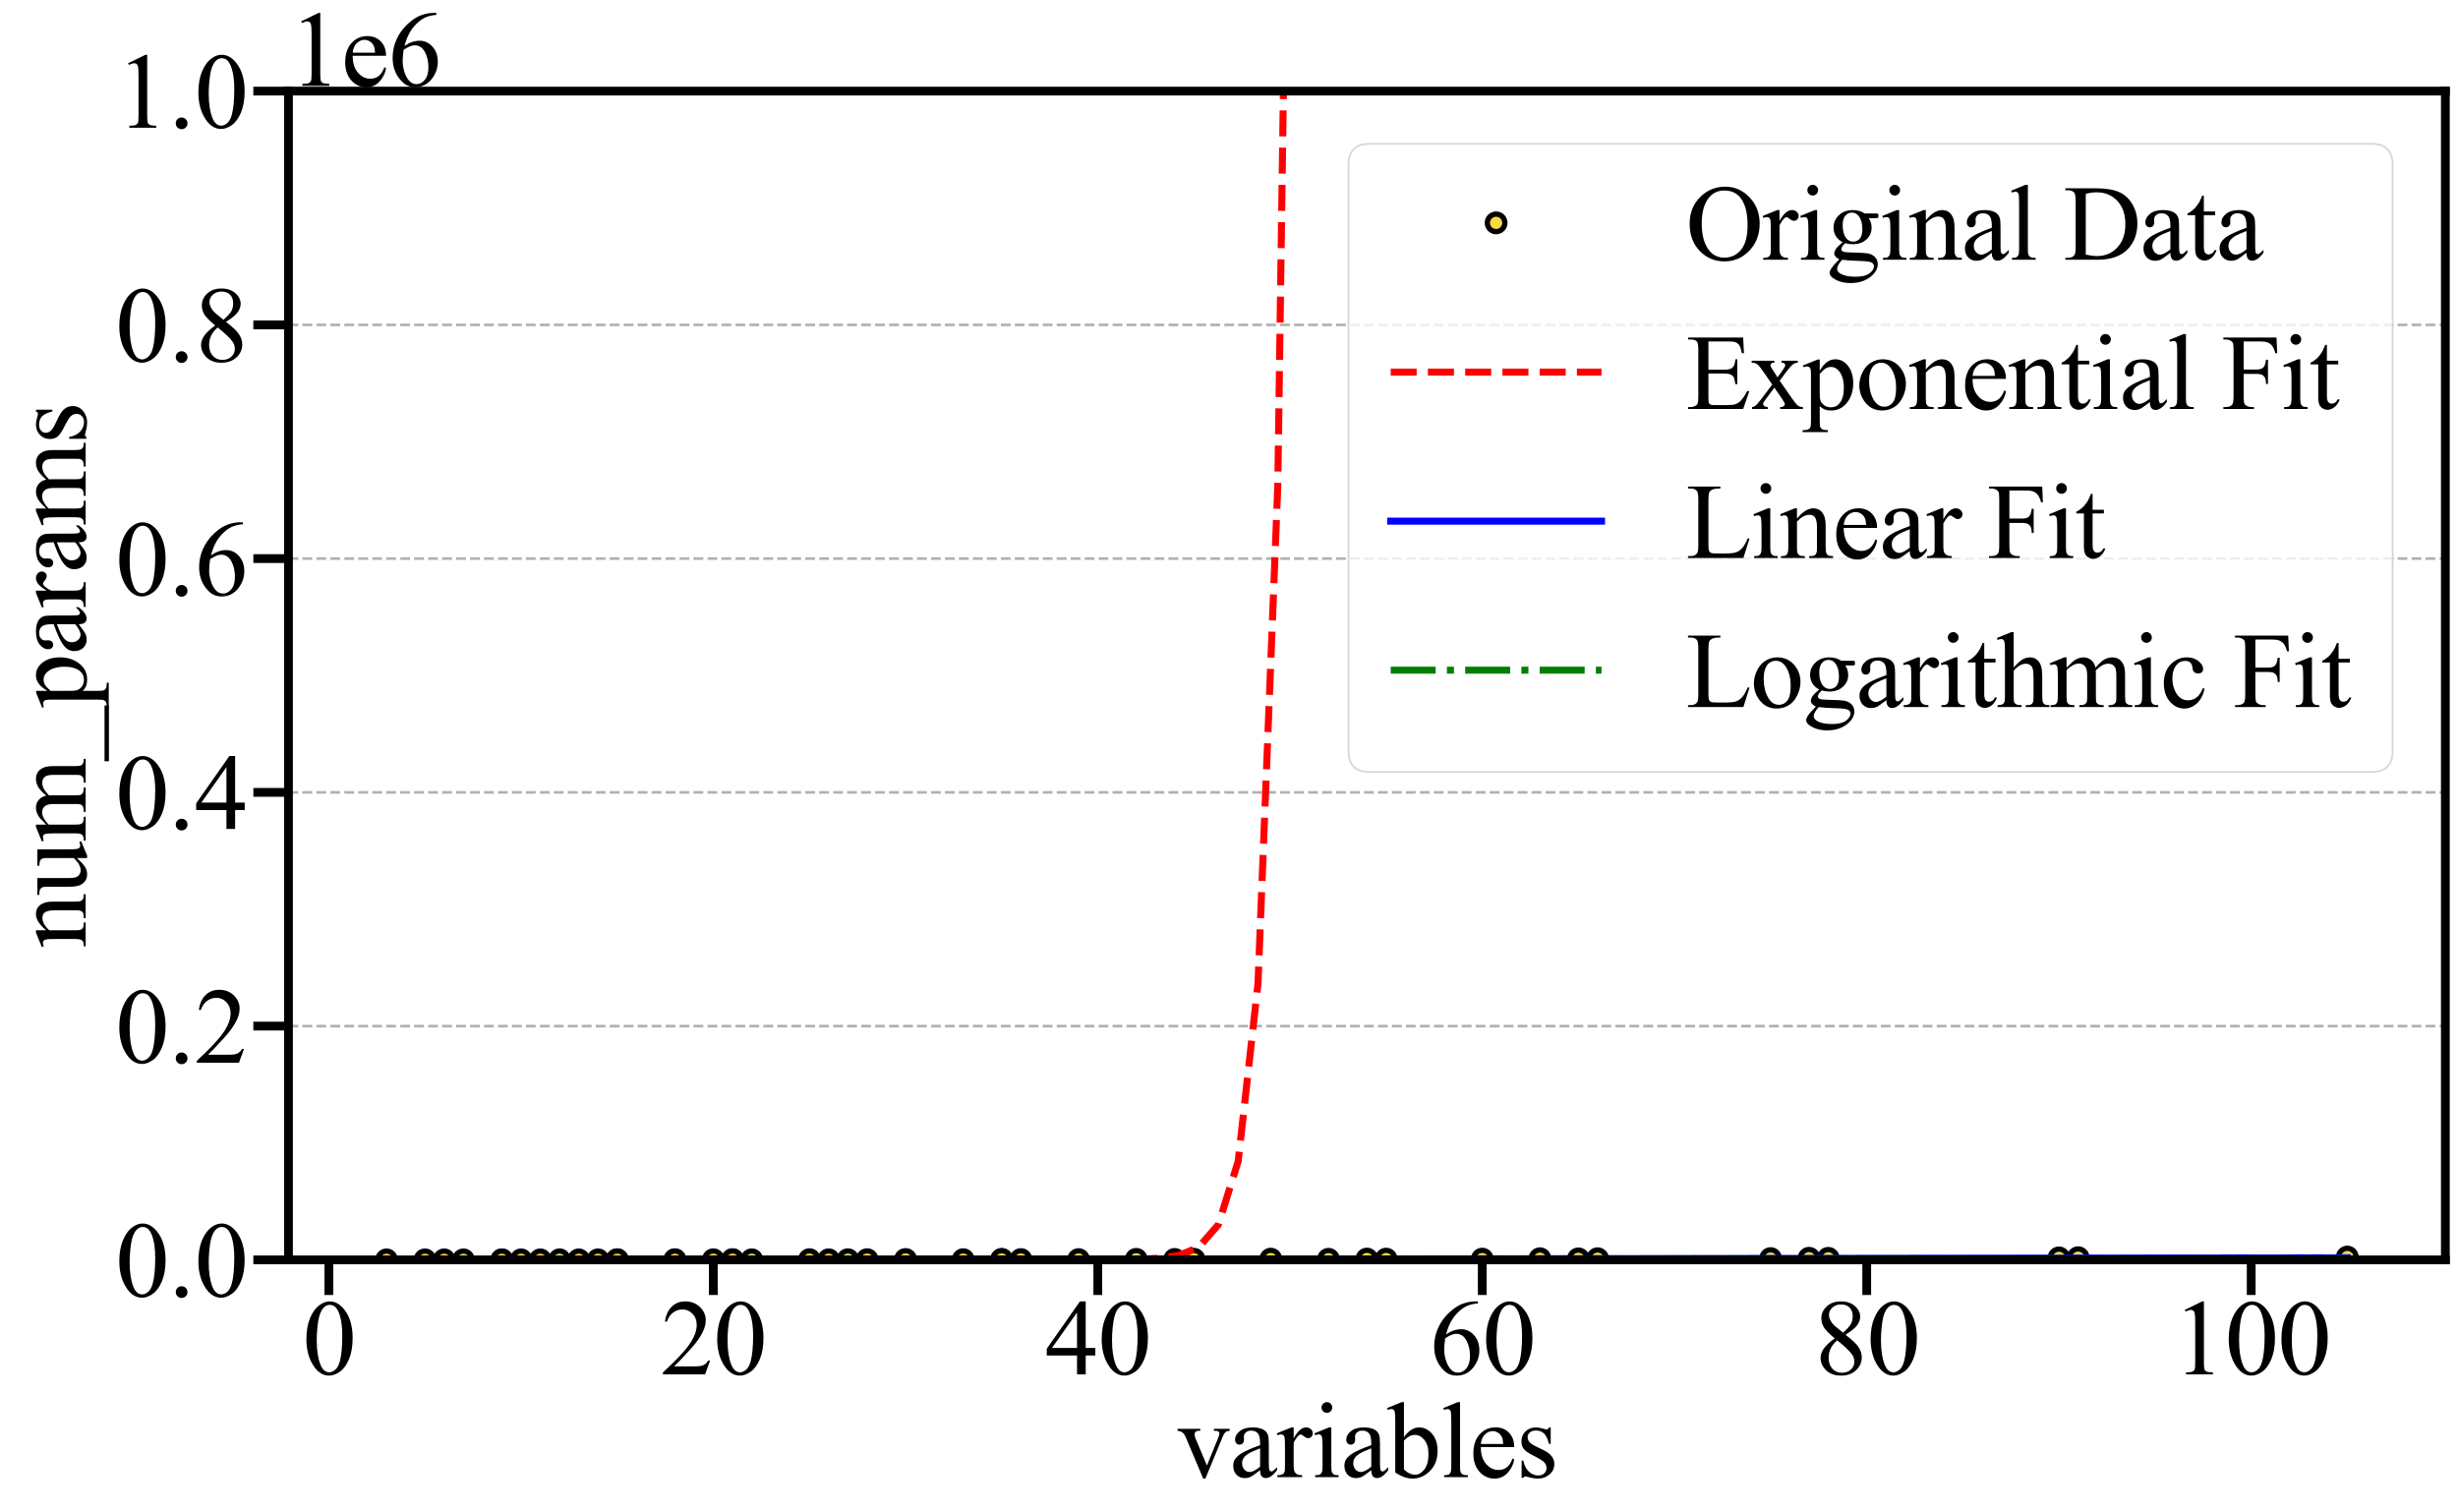<?xml version="1.0" encoding="utf-8" standalone="no"?>
<!DOCTYPE svg PUBLIC "-//W3C//DTD SVG 1.1//EN"
  "http://www.w3.org/Graphics/SVG/1.1/DTD/svg11.dtd">
<svg xmlns:xlink="http://www.w3.org/1999/xlink" width="1398.997pt" height="860.836pt" viewBox="0 0 1398.997 860.836" xmlns="http://www.w3.org/2000/svg" version="1.1">
 <defs>
  <style type="text/css">*{stroke-linejoin: round; stroke-linecap: butt}</style>
 </defs>
 <g id="figure_1">
  <g id="patch_1">
   <path d="M 0 860.836 
L 1398.997 860.836 
L 1398.997 0 
L 0 0 
z
" style="fill: #ffffff"/>
  </g>
  <g id="axes_1">
   <g id="patch_2">
    <path d="M 164.197 717.143 
L 1391.797 717.143 
L 1391.797 51.862 
L 164.197 51.862 
z
" style="fill: #ffffff"/>
   </g>
   <g id="matplotlib.axis_1">
    <g id="xtick_1">
     <g id="line2d_1">
      <defs>
       <path id="m3b86c2d404" d="M 0 0 
L 0 20 
" style="stroke: #000000; stroke-width: 5"/>
      </defs>
      <g>
       <use xlink:href="#m3b86c2d404" x="187.173" y="717.143" style="fill: #f8d941; stroke: #000000; stroke-width: 5"/>
      </g>
     </g>
     <g id="text_1">
      <!-- 0 -->
      <g transform="translate(172.173 782.305) scale(0.6 -0.6)">
       <defs>
        <path id="TimesNewRomanPSMT-30" d="M 231 2094 
Q 231 2819 450 3342 
Q 669 3866 1031 4122 
Q 1313 4325 1613 4325 
Q 2100 4325 2488 3828 
Q 2972 3213 2972 2159 
Q 2972 1422 2759 906 
Q 2547 391 2217 158 
Q 1888 -75 1581 -75 
Q 975 -75 572 641 
Q 231 1244 231 2094 
z
M 844 2016 
Q 844 1141 1059 588 
Q 1238 122 1591 122 
Q 1759 122 1940 273 
Q 2122 425 2216 781 
Q 2359 1319 2359 2297 
Q 2359 3022 2209 3506 
Q 2097 3866 1919 4016 
Q 1791 4119 1609 4119 
Q 1397 4119 1231 3928 
Q 1006 3669 925 3112 
Q 844 2556 844 2016 
z
" transform="scale(0.016)"/>
       </defs>
       <use xlink:href="#TimesNewRomanPSMT-30"/>
      </g>
     </g>
    </g>
    <g id="xtick_2">
     <g id="line2d_2">
      <g>
       <use xlink:href="#m3b86c2d404" x="405.997" y="717.143" style="fill: #f8d941; stroke: #000000; stroke-width: 5"/>
      </g>
     </g>
     <g id="text_2">
      <!-- 20 -->
      <g transform="translate(375.997 782.305) scale(0.6 -0.6)">
       <defs>
        <path id="TimesNewRomanPSMT-32" d="M 2934 816 
L 2638 0 
L 138 0 
L 138 116 
Q 1241 1122 1691 1759 
Q 2141 2397 2141 2925 
Q 2141 3328 1894 3587 
Q 1647 3847 1303 3847 
Q 991 3847 742 3664 
Q 494 3481 375 3128 
L 259 3128 
Q 338 3706 661 4015 
Q 984 4325 1469 4325 
Q 1984 4325 2329 3994 
Q 2675 3663 2675 3213 
Q 2675 2891 2525 2569 
Q 2294 2063 1775 1497 
Q 997 647 803 472 
L 1909 472 
Q 2247 472 2383 497 
Q 2519 522 2628 598 
Q 2738 675 2819 816 
L 2934 816 
z
" transform="scale(0.016)"/>
       </defs>
       <use xlink:href="#TimesNewRomanPSMT-32"/>
       <use xlink:href="#TimesNewRomanPSMT-30" x="50"/>
      </g>
     </g>
    </g>
    <g id="xtick_3">
     <g id="line2d_3">
      <g>
       <use xlink:href="#m3b86c2d404" x="624.82" y="717.143" style="fill: #f8d941; stroke: #000000; stroke-width: 5"/>
      </g>
     </g>
     <g id="text_3">
      <!-- 40 -->
      <g transform="translate(594.82 782.305) scale(0.6 -0.6)">
       <defs>
        <path id="TimesNewRomanPSMT-34" d="M 2978 1563 
L 2978 1119 
L 2409 1119 
L 2409 0 
L 1894 0 
L 1894 1119 
L 100 1119 
L 100 1519 
L 2066 4325 
L 2409 4325 
L 2409 1563 
L 2978 1563 
z
M 1894 1563 
L 1894 3666 
L 406 1563 
L 1894 1563 
z
" transform="scale(0.016)"/>
       </defs>
       <use xlink:href="#TimesNewRomanPSMT-34"/>
       <use xlink:href="#TimesNewRomanPSMT-30" x="50"/>
      </g>
     </g>
    </g>
    <g id="xtick_4">
     <g id="line2d_4">
      <g>
       <use xlink:href="#m3b86c2d404" x="843.644" y="717.143" style="fill: #f8d941; stroke: #000000; stroke-width: 5"/>
      </g>
     </g>
     <g id="text_4">
      <!-- 60 -->
      <g transform="translate(813.644 782.305) scale(0.6 -0.6)">
       <defs>
        <path id="TimesNewRomanPSMT-36" d="M 2869 4325 
L 2869 4209 
Q 2456 4169 2195 4045 
Q 1934 3922 1679 3669 
Q 1425 3416 1258 3105 
Q 1091 2794 978 2366 
Q 1428 2675 1881 2675 
Q 2316 2675 2634 2325 
Q 2953 1975 2953 1425 
Q 2953 894 2631 456 
Q 2244 -75 1606 -75 
Q 1172 -75 869 213 
Q 275 772 275 1663 
Q 275 2231 503 2743 
Q 731 3256 1154 3653 
Q 1578 4050 1965 4187 
Q 2353 4325 2688 4325 
L 2869 4325 
z
M 925 2138 
Q 869 1716 869 1456 
Q 869 1156 980 804 
Q 1091 453 1309 247 
Q 1469 100 1697 100 
Q 1969 100 2183 356 
Q 2397 613 2397 1088 
Q 2397 1622 2184 2012 
Q 1972 2403 1581 2403 
Q 1463 2403 1327 2353 
Q 1191 2303 925 2138 
z
" transform="scale(0.016)"/>
       </defs>
       <use xlink:href="#TimesNewRomanPSMT-36"/>
       <use xlink:href="#TimesNewRomanPSMT-30" x="50"/>
      </g>
     </g>
    </g>
    <g id="xtick_5">
     <g id="line2d_5">
      <g>
       <use xlink:href="#m3b86c2d404" x="1062.467" y="717.143" style="fill: #f8d941; stroke: #000000; stroke-width: 5"/>
      </g>
     </g>
     <g id="text_5">
      <!-- 80 -->
      <g transform="translate(1032.467 782.305) scale(0.6 -0.6)">
       <defs>
        <path id="TimesNewRomanPSMT-38" d="M 1228 2134 
Q 725 2547 579 2797 
Q 434 3047 434 3316 
Q 434 3728 753 4026 
Q 1072 4325 1600 4325 
Q 2113 4325 2425 4047 
Q 2738 3769 2738 3413 
Q 2738 3175 2569 2928 
Q 2400 2681 1866 2347 
Q 2416 1922 2594 1678 
Q 2831 1359 2831 1006 
Q 2831 559 2490 242 
Q 2150 -75 1597 -75 
Q 994 -75 656 303 
Q 388 606 388 966 
Q 388 1247 577 1523 
Q 766 1800 1228 2134 
z
M 1719 2469 
Q 2094 2806 2194 3001 
Q 2294 3197 2294 3444 
Q 2294 3772 2109 3958 
Q 1925 4144 1606 4144 
Q 1288 4144 1088 3959 
Q 888 3775 888 3528 
Q 888 3366 970 3203 
Q 1053 3041 1206 2894 
L 1719 2469 
z
M 1375 2016 
Q 1116 1797 991 1539 
Q 866 1281 866 981 
Q 866 578 1086 336 
Q 1306 94 1647 94 
Q 1984 94 2187 284 
Q 2391 475 2391 747 
Q 2391 972 2272 1150 
Q 2050 1481 1375 2016 
z
" transform="scale(0.016)"/>
       </defs>
       <use xlink:href="#TimesNewRomanPSMT-38"/>
       <use xlink:href="#TimesNewRomanPSMT-30" x="50"/>
      </g>
     </g>
    </g>
    <g id="xtick_6">
     <g id="line2d_6">
      <g>
       <use xlink:href="#m3b86c2d404" x="1281.291" y="717.143" style="fill: #f8d941; stroke: #000000; stroke-width: 5"/>
      </g>
     </g>
     <g id="text_6">
      <!-- 100 -->
      <g transform="translate(1236.291 782.305) scale(0.6 -0.6)">
       <defs>
        <path id="TimesNewRomanPSMT-31" d="M 750 3822 
L 1781 4325 
L 1884 4325 
L 1884 747 
Q 1884 391 1914 303 
Q 1944 216 2037 169 
Q 2131 122 2419 116 
L 2419 0 
L 825 0 
L 825 116 
Q 1125 122 1212 167 
Q 1300 213 1334 289 
Q 1369 366 1369 747 
L 1369 3034 
Q 1369 3497 1338 3628 
Q 1316 3728 1258 3775 
Q 1200 3822 1119 3822 
Q 1003 3822 797 3725 
L 750 3822 
z
" transform="scale(0.016)"/>
       </defs>
       <use xlink:href="#TimesNewRomanPSMT-31"/>
       <use xlink:href="#TimesNewRomanPSMT-30" x="50"/>
       <use xlink:href="#TimesNewRomanPSMT-30" x="100"/>
      </g>
     </g>
    </g>
    <g id="text_7">
     <!-- variables -->
     <g transform="translate(669.711 840.802) scale(0.6 -0.6)">
      <defs>
       <path id="TimesNewRomanPSMT-76" d="M 53 2863 
L 1400 2863 
L 1400 2747 
L 1313 2747 
Q 1191 2747 1127 2687 
Q 1063 2628 1063 2528 
Q 1063 2419 1128 2269 
L 1794 688 
L 2463 2328 
Q 2534 2503 2534 2594 
Q 2534 2638 2509 2666 
Q 2475 2713 2422 2730 
Q 2369 2747 2206 2747 
L 2206 2863 
L 3141 2863 
L 3141 2747 
Q 2978 2734 2916 2681 
Q 2806 2588 2719 2369 
L 1703 -88 
L 1575 -88 
L 553 2328 
Q 484 2497 421 2570 
Q 359 2644 263 2694 
Q 209 2722 53 2747 
L 53 2863 
z
" transform="scale(0.016)"/>
       <path id="TimesNewRomanPSMT-61" d="M 1822 413 
Q 1381 72 1269 19 
Q 1100 -59 909 -59 
Q 613 -59 420 144 
Q 228 347 228 678 
Q 228 888 322 1041 
Q 450 1253 767 1440 
Q 1084 1628 1822 1897 
L 1822 2009 
Q 1822 2438 1686 2597 
Q 1550 2756 1291 2756 
Q 1094 2756 978 2650 
Q 859 2544 859 2406 
L 866 2225 
Q 866 2081 792 2003 
Q 719 1925 600 1925 
Q 484 1925 411 2006 
Q 338 2088 338 2228 
Q 338 2497 613 2722 
Q 888 2947 1384 2947 
Q 1766 2947 2009 2819 
Q 2194 2722 2281 2516 
Q 2338 2381 2338 1966 
L 2338 994 
Q 2338 584 2353 492 
Q 2369 400 2405 369 
Q 2441 338 2488 338 
Q 2538 338 2575 359 
Q 2641 400 2828 588 
L 2828 413 
Q 2478 -56 2159 -56 
Q 2006 -56 1915 50 
Q 1825 156 1822 413 
z
M 1822 616 
L 1822 1706 
Q 1350 1519 1213 1441 
Q 966 1303 859 1153 
Q 753 1003 753 825 
Q 753 600 887 451 
Q 1022 303 1197 303 
Q 1434 303 1822 616 
z
" transform="scale(0.016)"/>
       <path id="TimesNewRomanPSMT-72" d="M 1038 2947 
L 1038 2303 
Q 1397 2947 1775 2947 
Q 1947 2947 2059 2842 
Q 2172 2738 2172 2600 
Q 2172 2478 2090 2393 
Q 2009 2309 1897 2309 
Q 1788 2309 1652 2417 
Q 1516 2525 1450 2525 
Q 1394 2525 1328 2463 
Q 1188 2334 1038 2041 
L 1038 669 
Q 1038 431 1097 309 
Q 1138 225 1241 169 
Q 1344 113 1538 113 
L 1538 0 
L 72 0 
L 72 113 
Q 291 113 397 181 
Q 475 231 506 341 
Q 522 394 522 644 
L 522 1753 
Q 522 2253 501 2348 
Q 481 2444 426 2487 
Q 372 2531 291 2531 
Q 194 2531 72 2484 
L 41 2597 
L 906 2947 
L 1038 2947 
z
" transform="scale(0.016)"/>
       <path id="TimesNewRomanPSMT-69" d="M 928 4444 
Q 1059 4444 1151 4351 
Q 1244 4259 1244 4128 
Q 1244 3997 1151 3903 
Q 1059 3809 928 3809 
Q 797 3809 703 3903 
Q 609 3997 609 4128 
Q 609 4259 701 4351 
Q 794 4444 928 4444 
z
M 1188 2947 
L 1188 647 
Q 1188 378 1227 289 
Q 1266 200 1342 156 
Q 1419 113 1622 113 
L 1622 0 
L 231 0 
L 231 113 
Q 441 113 512 153 
Q 584 194 626 287 
Q 669 381 669 647 
L 669 1750 
Q 669 2216 641 2353 
Q 619 2453 572 2492 
Q 525 2531 444 2531 
Q 356 2531 231 2484 
L 188 2597 
L 1050 2947 
L 1188 2947 
z
" transform="scale(0.016)"/>
       <path id="TimesNewRomanPSMT-62" d="M 984 2369 
Q 1400 2947 1881 2947 
Q 2322 2947 2650 2570 
Q 2978 2194 2978 1541 
Q 2978 778 2472 313 
Q 2038 -88 1503 -88 
Q 1253 -88 995 3 
Q 738 94 469 275 
L 469 3241 
Q 469 3728 445 3840 
Q 422 3953 372 3993 
Q 322 4034 247 4034 
Q 159 4034 28 3984 
L -16 4094 
L 844 4444 
L 984 4444 
L 984 2369 
z
M 984 2169 
L 984 456 
Q 1144 300 1314 220 
Q 1484 141 1663 141 
Q 1947 141 2192 453 
Q 2438 766 2438 1363 
Q 2438 1913 2192 2208 
Q 1947 2503 1634 2503 
Q 1469 2503 1303 2419 
Q 1178 2356 984 2169 
z
" transform="scale(0.016)"/>
       <path id="TimesNewRomanPSMT-6c" d="M 1184 4444 
L 1184 647 
Q 1184 378 1223 290 
Q 1263 203 1344 158 
Q 1425 113 1647 113 
L 1647 0 
L 244 0 
L 244 113 
Q 441 113 512 153 
Q 584 194 625 287 
Q 666 381 666 647 
L 666 3247 
Q 666 3731 644 3842 
Q 622 3953 573 3993 
Q 525 4034 450 4034 
Q 369 4034 244 3984 
L 191 4094 
L 1044 4444 
L 1184 4444 
z
" transform="scale(0.016)"/>
       <path id="TimesNewRomanPSMT-65" d="M 681 1784 
Q 678 1147 991 784 
Q 1303 422 1725 422 
Q 2006 422 2214 576 
Q 2422 731 2563 1106 
L 2659 1044 
Q 2594 616 2278 264 
Q 1963 -88 1488 -88 
Q 972 -88 605 314 
Q 238 716 238 1394 
Q 238 2128 614 2539 
Q 991 2950 1559 2950 
Q 2041 2950 2350 2633 
Q 2659 2316 2659 1784 
L 681 1784 
z
M 681 1966 
L 2006 1966 
Q 1991 2241 1941 2353 
Q 1863 2528 1708 2628 
Q 1553 2728 1384 2728 
Q 1125 2728 920 2526 
Q 716 2325 681 1966 
z
" transform="scale(0.016)"/>
       <path id="TimesNewRomanPSMT-73" d="M 2050 2947 
L 2050 1972 
L 1947 1972 
Q 1828 2431 1642 2597 
Q 1456 2763 1169 2763 
Q 950 2763 815 2647 
Q 681 2531 681 2391 
Q 681 2216 781 2091 
Q 878 1963 1175 1819 
L 1631 1597 
Q 2266 1288 2266 781 
Q 2266 391 1970 151 
Q 1675 -88 1309 -88 
Q 1047 -88 709 6 
Q 606 38 541 38 
Q 469 38 428 -44 
L 325 -44 
L 325 978 
L 428 978 
Q 516 541 762 319 
Q 1009 97 1316 97 
Q 1531 97 1667 223 
Q 1803 350 1803 528 
Q 1803 744 1651 891 
Q 1500 1038 1047 1263 
Q 594 1488 453 1669 
Q 313 1847 313 2119 
Q 313 2472 555 2709 
Q 797 2947 1181 2947 
Q 1350 2947 1591 2875 
Q 1750 2828 1803 2828 
Q 1853 2828 1881 2850 
Q 1909 2872 1947 2947 
L 2050 2947 
z
" transform="scale(0.016)"/>
      </defs>
      <use xlink:href="#TimesNewRomanPSMT-76"/>
      <use xlink:href="#TimesNewRomanPSMT-61" x="50"/>
      <use xlink:href="#TimesNewRomanPSMT-72" x="94.385"/>
      <use xlink:href="#TimesNewRomanPSMT-69" x="127.686"/>
      <use xlink:href="#TimesNewRomanPSMT-61" x="155.469"/>
      <use xlink:href="#TimesNewRomanPSMT-62" x="199.854"/>
      <use xlink:href="#TimesNewRomanPSMT-6c" x="249.854"/>
      <use xlink:href="#TimesNewRomanPSMT-65" x="277.637"/>
      <use xlink:href="#TimesNewRomanPSMT-73" x="322.021"/>
     </g>
    </g>
   </g>
   <g id="matplotlib.axis_2">
    <g id="ytick_1">
     <g id="line2d_7">
      <path d="M 164.197 717.143 
L 1391.797 717.143 
" clip-path="url(#pf4bcf51cd1)" style="fill: none; stroke-dasharray: 5.55,2.4; stroke-dashoffset: 0; stroke: #b0b0b0; stroke-width: 1.5"/>
     </g>
     <g id="line2d_8">
      <defs>
       <path id="m440894735c" d="M 0 0 
L -20 0 
" style="stroke: #000000; stroke-width: 5"/>
      </defs>
      <g>
       <use xlink:href="#m440894735c" x="164.197" y="717.143" style="fill: #f8d941; stroke: #000000; stroke-width: 5"/>
      </g>
     </g>
     <g id="text_8">
      <!-- 0.0 -->
      <g transform="translate(65.697 737.974) scale(0.6 -0.6)">
       <defs>
        <path id="TimesNewRomanPSMT-2e" d="M 800 606 
Q 947 606 1047 504 
Q 1147 403 1147 259 
Q 1147 116 1045 14 
Q 944 -88 800 -88 
Q 656 -88 554 14 
Q 453 116 453 259 
Q 453 406 554 506 
Q 656 606 800 606 
z
" transform="scale(0.016)"/>
       </defs>
       <use xlink:href="#TimesNewRomanPSMT-30"/>
       <use xlink:href="#TimesNewRomanPSMT-2e" x="50"/>
       <use xlink:href="#TimesNewRomanPSMT-30" x="75"/>
      </g>
     </g>
    </g>
    <g id="ytick_2">
     <g id="line2d_9">
      <path d="M 164.197 584.087 
L 1391.797 584.087 
" clip-path="url(#pf4bcf51cd1)" style="fill: none; stroke-dasharray: 5.55,2.4; stroke-dashoffset: 0; stroke: #b0b0b0; stroke-width: 1.5"/>
     </g>
     <g id="line2d_10">
      <g>
       <use xlink:href="#m440894735c" x="164.197" y="584.087" style="fill: #f8d941; stroke: #000000; stroke-width: 5"/>
      </g>
     </g>
     <g id="text_9">
      <!-- 0.2 -->
      <g transform="translate(65.697 604.918) scale(0.6 -0.6)">
       <use xlink:href="#TimesNewRomanPSMT-30"/>
       <use xlink:href="#TimesNewRomanPSMT-2e" x="50"/>
       <use xlink:href="#TimesNewRomanPSMT-32" x="75"/>
      </g>
     </g>
    </g>
    <g id="ytick_3">
     <g id="line2d_11">
      <path d="M 164.197 451.031 
L 1391.797 451.031 
" clip-path="url(#pf4bcf51cd1)" style="fill: none; stroke-dasharray: 5.55,2.4; stroke-dashoffset: 0; stroke: #b0b0b0; stroke-width: 1.5"/>
     </g>
     <g id="line2d_12">
      <g>
       <use xlink:href="#m440894735c" x="164.197" y="451.031" style="fill: #f8d941; stroke: #000000; stroke-width: 5"/>
      </g>
     </g>
     <g id="text_10">
      <!-- 0.4 -->
      <g transform="translate(65.697 471.862) scale(0.6 -0.6)">
       <use xlink:href="#TimesNewRomanPSMT-30"/>
       <use xlink:href="#TimesNewRomanPSMT-2e" x="50"/>
       <use xlink:href="#TimesNewRomanPSMT-34" x="75"/>
      </g>
     </g>
    </g>
    <g id="ytick_4">
     <g id="line2d_13">
      <path d="M 164.197 317.974 
L 1391.797 317.974 
" clip-path="url(#pf4bcf51cd1)" style="fill: none; stroke-dasharray: 5.55,2.4; stroke-dashoffset: 0; stroke: #b0b0b0; stroke-width: 1.5"/>
     </g>
     <g id="line2d_14">
      <g>
       <use xlink:href="#m440894735c" x="164.197" y="317.974" style="fill: #f8d941; stroke: #000000; stroke-width: 5"/>
      </g>
     </g>
     <g id="text_11">
      <!-- 0.6 -->
      <g transform="translate(65.697 338.806) scale(0.6 -0.6)">
       <use xlink:href="#TimesNewRomanPSMT-30"/>
       <use xlink:href="#TimesNewRomanPSMT-2e" x="50"/>
       <use xlink:href="#TimesNewRomanPSMT-36" x="75"/>
      </g>
     </g>
    </g>
    <g id="ytick_5">
     <g id="line2d_15">
      <path d="M 164.197 184.918 
L 1391.797 184.918 
" clip-path="url(#pf4bcf51cd1)" style="fill: none; stroke-dasharray: 5.55,2.4; stroke-dashoffset: 0; stroke: #b0b0b0; stroke-width: 1.5"/>
     </g>
     <g id="line2d_16">
      <g>
       <use xlink:href="#m440894735c" x="164.197" y="184.918" style="fill: #f8d941; stroke: #000000; stroke-width: 5"/>
      </g>
     </g>
     <g id="text_12">
      <!-- 0.8 -->
      <g transform="translate(65.697 205.75) scale(0.6 -0.6)">
       <use xlink:href="#TimesNewRomanPSMT-30"/>
       <use xlink:href="#TimesNewRomanPSMT-2e" x="50"/>
       <use xlink:href="#TimesNewRomanPSMT-38" x="75"/>
      </g>
     </g>
    </g>
    <g id="ytick_6">
     <g id="line2d_17">
      <path d="M 164.197 51.862 
L 1391.797 51.862 
" clip-path="url(#pf4bcf51cd1)" style="fill: none; stroke-dasharray: 5.55,2.4; stroke-dashoffset: 0; stroke: #b0b0b0; stroke-width: 1.5"/>
     </g>
     <g id="line2d_18">
      <g>
       <use xlink:href="#m440894735c" x="164.197" y="51.862" style="fill: #f8d941; stroke: #000000; stroke-width: 5"/>
      </g>
     </g>
     <g id="text_13">
      <!-- 1.0 -->
      <g transform="translate(65.697 72.694) scale(0.6 -0.6)">
       <use xlink:href="#TimesNewRomanPSMT-31"/>
       <use xlink:href="#TimesNewRomanPSMT-2e" x="50"/>
       <use xlink:href="#TimesNewRomanPSMT-30" x="75"/>
      </g>
     </g>
    </g>
    <g id="text_14">
     <!-- num_params -->
     <g transform="translate(48.75 539.471) rotate(-90) scale(0.6 -0.6)">
      <defs>
       <path id="TimesNewRomanPSMT-6e" d="M 1034 2341 
Q 1538 2947 1994 2947 
Q 2228 2947 2397 2830 
Q 2566 2713 2666 2444 
Q 2734 2256 2734 1869 
L 2734 647 
Q 2734 375 2778 278 
Q 2813 200 2889 156 
Q 2966 113 3172 113 
L 3172 0 
L 1756 0 
L 1756 113 
L 1816 113 
Q 2016 113 2095 173 
Q 2175 234 2206 353 
Q 2219 400 2219 647 
L 2219 1819 
Q 2219 2209 2117 2386 
Q 2016 2563 1775 2563 
Q 1403 2563 1034 2156 
L 1034 647 
Q 1034 356 1069 288 
Q 1113 197 1189 155 
Q 1266 113 1500 113 
L 1500 0 
L 84 0 
L 84 113 
L 147 113 
Q 366 113 442 223 
Q 519 334 519 647 
L 519 1709 
Q 519 2225 495 2337 
Q 472 2450 423 2490 
Q 375 2531 294 2531 
Q 206 2531 84 2484 
L 38 2597 
L 900 2947 
L 1034 2947 
L 1034 2341 
z
" transform="scale(0.016)"/>
       <path id="TimesNewRomanPSMT-75" d="M 2709 2863 
L 2709 1128 
Q 2709 631 2732 520 
Q 2756 409 2807 365 
Q 2859 322 2928 322 
Q 3025 322 3147 375 
L 3191 266 
L 2334 -88 
L 2194 -88 
L 2194 519 
Q 1825 119 1631 15 
Q 1438 -88 1222 -88 
Q 981 -88 804 51 
Q 628 191 559 409 
Q 491 628 491 1028 
L 491 2306 
Q 491 2509 447 2587 
Q 403 2666 317 2708 
Q 231 2750 6 2747 
L 6 2863 
L 1009 2863 
L 1009 947 
Q 1009 547 1148 422 
Q 1288 297 1484 297 
Q 1619 297 1789 381 
Q 1959 466 2194 703 
L 2194 2325 
Q 2194 2569 2105 2655 
Q 2016 2741 1734 2747 
L 1734 2863 
L 2709 2863 
z
" transform="scale(0.016)"/>
       <path id="TimesNewRomanPSMT-6d" d="M 1050 2338 
Q 1363 2650 1419 2697 
Q 1559 2816 1721 2881 
Q 1884 2947 2044 2947 
Q 2313 2947 2506 2790 
Q 2700 2634 2766 2338 
Q 3088 2713 3309 2830 
Q 3531 2947 3766 2947 
Q 3994 2947 4170 2830 
Q 4347 2713 4450 2447 
Q 4519 2266 4519 1878 
L 4519 647 
Q 4519 378 4559 278 
Q 4591 209 4675 161 
Q 4759 113 4950 113 
L 4950 0 
L 3538 0 
L 3538 113 
L 3597 113 
Q 3781 113 3884 184 
Q 3956 234 3988 344 
Q 4000 397 4000 647 
L 4000 1878 
Q 4000 2228 3916 2372 
Q 3794 2572 3525 2572 
Q 3359 2572 3192 2489 
Q 3025 2406 2788 2181 
L 2781 2147 
L 2788 2013 
L 2788 647 
Q 2788 353 2820 281 
Q 2853 209 2943 161 
Q 3034 113 3253 113 
L 3253 0 
L 1806 0 
L 1806 113 
Q 2044 113 2133 169 
Q 2222 225 2256 338 
Q 2272 391 2272 647 
L 2272 1878 
Q 2272 2228 2169 2381 
Q 2031 2581 1784 2581 
Q 1616 2581 1450 2491 
Q 1191 2353 1050 2181 
L 1050 647 
Q 1050 366 1089 281 
Q 1128 197 1204 155 
Q 1281 113 1516 113 
L 1516 0 
L 100 0 
L 100 113 
Q 297 113 375 155 
Q 453 197 493 289 
Q 534 381 534 647 
L 534 1741 
Q 534 2213 506 2350 
Q 484 2453 437 2492 
Q 391 2531 309 2531 
Q 222 2531 100 2484 
L 53 2597 
L 916 2947 
L 1050 2947 
L 1050 2338 
z
" transform="scale(0.016)"/>
       <path id="TimesNewRomanPSMT-5f" d="M 3256 -1381 
L -53 -1381 
L -53 -1119 
L 3256 -1119 
L 3256 -1381 
z
" transform="scale(0.016)"/>
       <path id="TimesNewRomanPSMT-70" d="M -6 2578 
L 875 2934 
L 994 2934 
L 994 2266 
Q 1216 2644 1439 2795 
Q 1663 2947 1909 2947 
Q 2341 2947 2628 2609 
Q 2981 2197 2981 1534 
Q 2981 794 2556 309 
Q 2206 -88 1675 -88 
Q 1444 -88 1275 -22 
Q 1150 25 994 166 
L 994 -706 
Q 994 -1000 1030 -1079 
Q 1066 -1159 1155 -1206 
Q 1244 -1253 1478 -1253 
L 1478 -1369 
L -22 -1369 
L -22 -1253 
L 56 -1253 
Q 228 -1256 350 -1188 
Q 409 -1153 442 -1076 
Q 475 -1000 475 -688 
L 475 2019 
Q 475 2297 450 2372 
Q 425 2447 370 2484 
Q 316 2522 222 2522 
Q 147 2522 31 2478 
L -6 2578 
z
M 994 2081 
L 994 1013 
Q 994 666 1022 556 
Q 1066 375 1236 237 
Q 1406 100 1666 100 
Q 1978 100 2172 344 
Q 2425 663 2425 1241 
Q 2425 1897 2138 2250 
Q 1938 2494 1663 2494 
Q 1513 2494 1366 2419 
Q 1253 2363 994 2081 
z
" transform="scale(0.016)"/>
      </defs>
      <use xlink:href="#TimesNewRomanPSMT-6e"/>
      <use xlink:href="#TimesNewRomanPSMT-75" x="50"/>
      <use xlink:href="#TimesNewRomanPSMT-6d" x="100"/>
      <use xlink:href="#TimesNewRomanPSMT-5f" x="177.783"/>
      <use xlink:href="#TimesNewRomanPSMT-70" x="227.783"/>
      <use xlink:href="#TimesNewRomanPSMT-61" x="277.783"/>
      <use xlink:href="#TimesNewRomanPSMT-72" x="322.168"/>
      <use xlink:href="#TimesNewRomanPSMT-61" x="355.469"/>
      <use xlink:href="#TimesNewRomanPSMT-6d" x="399.854"/>
      <use xlink:href="#TimesNewRomanPSMT-73" x="477.637"/>
     </g>
    </g>
    <g id="text_15">
     <!-- 1e6 -->
     <g transform="translate(164.197 48.862) scale(0.6 -0.6)">
      <use xlink:href="#TimesNewRomanPSMT-31"/>
      <use xlink:href="#TimesNewRomanPSMT-65" x="50"/>
      <use xlink:href="#TimesNewRomanPSMT-36" x="94.385"/>
     </g>
    </g>
   </g>
   <g id="line2d_19">
    <defs>
     <path id="m4979674664" d="M 0 5 
C 1.326 5 2.598 4.473 3.536 3.536 
C 4.473 2.598 5 1.326 5 0 
C 5 -1.326 4.473 -2.598 3.536 -3.536 
C 2.598 -4.473 1.326 -5 0 -5 
C -1.326 -5 -2.598 -4.473 -3.536 -3.536 
C -4.473 -2.598 -5 -1.326 -5 0 
C -5 1.326 -4.473 2.598 -3.536 3.536 
C -2.598 4.473 -1.326 5 0 5 
z
" style="stroke: #000000; stroke-width: 3"/>
    </defs>
    <g clip-path="url(#pf4bcf51cd1)">
     <use xlink:href="#m4979674664" x="219.997" y="717.142" style="fill: #f8d941; stroke: #000000; stroke-width: 3"/>
     <use xlink:href="#m4979674664" x="241.879" y="717.142" style="fill: #f8d941; stroke: #000000; stroke-width: 3"/>
     <use xlink:href="#m4979674664" x="252.82" y="717.137" style="fill: #f8d941; stroke: #000000; stroke-width: 3"/>
     <use xlink:href="#m4979674664" x="263.762" y="717.142" style="fill: #f8d941; stroke: #000000; stroke-width: 3"/>
     <use xlink:href="#m4979674664" x="285.644" y="717.126" style="fill: #f8d941; stroke: #000000; stroke-width: 3"/>
     <use xlink:href="#m4979674664" x="285.644" y="717.142" style="fill: #f8d941; stroke: #000000; stroke-width: 3"/>
     <use xlink:href="#m4979674664" x="296.585" y="717.132" style="fill: #f8d941; stroke: #000000; stroke-width: 3"/>
     <use xlink:href="#m4979674664" x="307.526" y="717.142" style="fill: #f8d941; stroke: #000000; stroke-width: 3"/>
     <use xlink:href="#m4979674664" x="318.467" y="717.11" style="fill: #f8d941; stroke: #000000; stroke-width: 3"/>
     <use xlink:href="#m4979674664" x="329.409" y="717.142" style="fill: #f8d941; stroke: #000000; stroke-width: 3"/>
     <use xlink:href="#m4979674664" x="340.35" y="717.126" style="fill: #f8d941; stroke: #000000; stroke-width: 3"/>
     <use xlink:href="#m4979674664" x="351.291" y="717.089" style="fill: #f8d941; stroke: #000000; stroke-width: 3"/>
     <use xlink:href="#m4979674664" x="351.291" y="717.142" style="fill: #f8d941; stroke: #000000; stroke-width: 3"/>
     <use xlink:href="#m4979674664" x="351.291" y="717.11" style="fill: #f8d941; stroke: #000000; stroke-width: 3"/>
     <use xlink:href="#m4979674664" x="384.115" y="717.062" style="fill: #f8d941; stroke: #000000; stroke-width: 3"/>
     <use xlink:href="#m4979674664" x="384.115" y="717.119" style="fill: #f8d941; stroke: #000000; stroke-width: 3"/>
     <use xlink:href="#m4979674664" x="405.997" y="717.076" style="fill: #f8d941; stroke: #000000; stroke-width: 3"/>
     <use xlink:href="#m4979674664" x="416.938" y="717.03" style="fill: #f8d941; stroke: #000000; stroke-width: 3"/>
     <use xlink:href="#m4979674664" x="416.938" y="717.089" style="fill: #f8d941; stroke: #000000; stroke-width: 3"/>
     <use xlink:href="#m4979674664" x="427.879" y="717.11" style="fill: #f8d941; stroke: #000000; stroke-width: 3"/>
     <use xlink:href="#m4979674664" x="460.703" y="717.03" style="fill: #f8d941; stroke: #000000; stroke-width: 3"/>
     <use xlink:href="#m4979674664" x="471.644" y="717.1" style="fill: #f8d941; stroke: #000000; stroke-width: 3"/>
     <use xlink:href="#m4979674664" x="482.585" y="717.062" style="fill: #f8d941; stroke: #000000; stroke-width: 3"/>
     <use xlink:href="#m4979674664" x="493.526" y="717.03" style="fill: #f8d941; stroke: #000000; stroke-width: 3"/>
     <use xlink:href="#m4979674664" x="515.409" y="717.089" style="fill: #f8d941; stroke: #000000; stroke-width: 3"/>
     <use xlink:href="#m4979674664" x="515.409" y="716.972" style="fill: #f8d941; stroke: #000000; stroke-width: 3"/>
     <use xlink:href="#m4979674664" x="548.232" y="717.03" style="fill: #f8d941; stroke: #000000; stroke-width: 3"/>
     <use xlink:href="#m4979674664" x="570.115" y="716.902" style="fill: #f8d941; stroke: #000000; stroke-width: 3"/>
     <use xlink:href="#m4979674664" x="570.115" y="716.95" style="fill: #f8d941; stroke: #000000; stroke-width: 3"/>
     <use xlink:href="#m4979674664" x="581.056" y="716.972" style="fill: #f8d941; stroke: #000000; stroke-width: 3"/>
     <use xlink:href="#m4979674664" x="613.879" y="716.993" style="fill: #f8d941; stroke: #000000; stroke-width: 3"/>
     <use xlink:href="#m4979674664" x="646.703" y="716.849" style="fill: #f8d941; stroke: #000000; stroke-width: 3"/>
     <use xlink:href="#m4979674664" x="668.585" y="716.902" style="fill: #f8d941; stroke: #000000; stroke-width: 3"/>
     <use xlink:href="#m4979674664" x="679.526" y="716.95" style="fill: #f8d941; stroke: #000000; stroke-width: 3"/>
     <use xlink:href="#m4979674664" x="679.526" y="716.849" style="fill: #f8d941; stroke: #000000; stroke-width: 3"/>
     <use xlink:href="#m4979674664" x="723.291" y="716.727" style="fill: #f8d941; stroke: #000000; stroke-width: 3"/>
     <use xlink:href="#m4979674664" x="756.115" y="716.821" style="fill: #f8d941; stroke: #000000; stroke-width: 3"/>
     <use xlink:href="#m4979674664" x="777.997" y="716.693" style="fill: #f8d941; stroke: #000000; stroke-width: 3"/>
     <use xlink:href="#m4979674664" x="788.938" y="716.727" style="fill: #f8d941; stroke: #000000; stroke-width: 3"/>
     <use xlink:href="#m4979674664" x="843.644" y="716.727" style="fill: #f8d941; stroke: #000000; stroke-width: 3"/>
     <use xlink:href="#m4979674664" x="876.467" y="716.503" style="fill: #f8d941; stroke: #000000; stroke-width: 3"/>
     <use xlink:href="#m4979674664" x="898.35" y="716.583" style="fill: #f8d941; stroke: #000000; stroke-width: 3"/>
     <use xlink:href="#m4979674664" x="909.291" y="716.503" style="fill: #f8d941; stroke: #000000; stroke-width: 3"/>
     <use xlink:href="#m4979674664" x="1007.762" y="716.418" style="fill: #f8d941; stroke: #000000; stroke-width: 3"/>
     <use xlink:href="#m4979674664" x="1029.644" y="716.232" style="fill: #f8d941; stroke: #000000; stroke-width: 3"/>
     <use xlink:href="#m4979674664" x="1040.585" y="716.28" style="fill: #f8d941; stroke: #000000; stroke-width: 3"/>
     <use xlink:href="#m4979674664" x="1171.879" y="716.024" style="fill: #f8d941; stroke: #000000; stroke-width: 3"/>
     <use xlink:href="#m4979674664" x="1182.82" y="715.912" style="fill: #f8d941; stroke: #000000; stroke-width: 3"/>
     <use xlink:href="#m4979674664" x="1335.997" y="715.545" style="fill: #f8d941; stroke: #000000; stroke-width: 3"/>
    </g>
   </g>
   <g id="line2d_20">
    <path d="M 219.997 717.143 
L 231.27 717.143 
L 242.542 717.143 
L 253.815 717.143 
L 265.088 717.143 
L 276.361 717.143 
L 287.633 717.143 
L 298.906 717.143 
L 310.179 717.143 
L 321.451 717.143 
L 332.724 717.143 
L 343.997 717.143 
L 355.27 717.143 
L 366.542 717.143 
L 377.815 717.143 
L 389.088 717.143 
L 400.361 717.143 
L 411.633 717.143 
L 422.906 717.143 
L 434.179 717.143 
L 445.451 717.143 
L 456.724 717.143 
L 467.997 717.143 
L 479.27 717.143 
L 490.542 717.143 
L 501.815 717.143 
L 513.088 717.142 
L 524.361 717.142 
L 535.633 717.142 
L 546.906 717.142 
L 558.179 717.142 
L 569.451 717.142 
L 580.724 717.142 
L 591.997 717.141 
L 603.27 717.137 
L 614.542 717.128 
L 625.815 717.101 
L 637.088 717.027 
L 648.361 716.817 
L 659.633 716.232 
L 670.906 714.591 
L 682.179 709.993 
L 693.451 697.111 
L 704.724 661.015 
L 715.997 559.878 
L 727.27 276.5 
L 731.209 -1 
" clip-path="url(#pf4bcf51cd1)" style="fill: none; stroke-dasharray: 14.8,6.4; stroke-dashoffset: 0; stroke: #ff0000; stroke-width: 4"/>
   </g>
   <g id="line2d_21">
    <path d="M 219.997 717.313 
L 231.27 717.299 
L 242.542 717.285 
L 253.815 717.271 
L 265.088 717.258 
L 276.361 717.244 
L 287.633 717.23 
L 298.906 717.216 
L 310.179 717.203 
L 321.451 717.189 
L 332.724 717.175 
L 343.997 717.161 
L 355.27 717.147 
L 366.542 717.134 
L 377.815 717.12 
L 389.088 717.106 
L 400.361 717.092 
L 411.633 717.078 
L 422.906 717.065 
L 434.179 717.051 
L 445.451 717.037 
L 456.724 717.023 
L 467.997 717.009 
L 479.27 716.996 
L 490.542 716.982 
L 501.815 716.968 
L 513.088 716.954 
L 524.361 716.94 
L 535.633 716.927 
L 546.906 716.913 
L 558.179 716.899 
L 569.451 716.885 
L 580.724 716.871 
L 591.997 716.858 
L 603.27 716.844 
L 614.542 716.83 
L 625.815 716.816 
L 637.088 716.803 
L 648.361 716.789 
L 659.633 716.775 
L 670.906 716.761 
L 682.179 716.747 
L 693.451 716.734 
L 704.724 716.72 
L 715.997 716.706 
L 727.27 716.692 
L 738.542 716.678 
L 749.815 716.665 
L 761.088 716.651 
L 772.361 716.637 
L 783.633 716.623 
L 794.906 716.609 
L 806.179 716.596 
L 817.451 716.582 
L 828.724 716.568 
L 839.997 716.554 
L 851.27 716.54 
L 862.542 716.527 
L 873.815 716.513 
L 885.088 716.499 
L 896.361 716.485 
L 907.633 716.471 
L 918.906 716.458 
L 930.179 716.444 
L 941.451 716.43 
L 952.724 716.416 
L 963.997 716.402 
L 975.27 716.389 
L 986.542 716.375 
L 997.815 716.361 
L 1009.088 716.347 
L 1020.361 716.334 
L 1031.633 716.32 
L 1042.906 716.306 
L 1054.179 716.292 
L 1065.451 716.278 
L 1076.724 716.265 
L 1087.997 716.251 
L 1099.27 716.237 
L 1110.542 716.223 
L 1121.815 716.209 
L 1133.088 716.196 
L 1144.361 716.182 
L 1155.633 716.168 
L 1166.906 716.154 
L 1178.179 716.14 
L 1189.451 716.127 
L 1200.724 716.113 
L 1211.997 716.099 
L 1223.27 716.085 
L 1234.542 716.071 
L 1245.815 716.058 
L 1257.088 716.044 
L 1268.361 716.03 
L 1279.633 716.016 
L 1290.906 716.002 
L 1302.179 715.989 
L 1313.451 715.975 
L 1324.724 715.961 
L 1335.997 715.947 
" clip-path="url(#pf4bcf51cd1)" style="fill: none; stroke: #0000ff; stroke-width: 4; stroke-linecap: square"/>
   </g>
   <g id="line2d_22">
    <path d="M 219.997 717.607 
L 231.27 717.508 
L 242.542 717.431 
L 253.815 717.369 
L 265.088 717.317 
L 276.361 717.272 
L 287.633 717.232 
L 298.906 717.196 
L 310.179 717.164 
L 321.451 717.134 
L 332.724 717.107 
L 343.997 717.082 
L 355.27 717.059 
L 366.542 717.037 
L 377.815 717.017 
L 389.088 716.998 
L 400.361 716.979 
L 411.633 716.962 
L 422.906 716.946 
L 434.179 716.93 
L 445.451 716.915 
L 456.724 716.901 
L 467.997 716.887 
L 479.27 716.874 
L 490.542 716.861 
L 501.815 716.849 
L 513.088 716.837 
L 524.361 716.826 
L 535.633 716.815 
L 546.906 716.804 
L 558.179 716.794 
L 569.451 716.783 
L 580.724 716.774 
L 591.997 716.764 
L 603.27 716.755 
L 614.542 716.746 
L 625.815 716.737 
L 637.088 716.729 
L 648.361 716.721 
L 659.633 716.712 
L 670.906 716.705 
L 682.179 716.697 
L 693.451 716.689 
L 704.724 716.682 
L 715.997 716.675 
L 727.27 716.668 
L 738.542 716.661 
L 749.815 716.654 
L 761.088 716.647 
L 772.361 716.641 
L 783.633 716.634 
L 794.906 716.628 
L 806.179 716.622 
L 817.451 716.616 
L 828.724 716.61 
L 839.997 716.604 
L 851.27 716.598 
L 862.542 716.593 
L 873.815 716.587 
L 885.088 716.582 
L 896.361 716.576 
L 907.633 716.571 
L 918.906 716.566 
L 930.179 716.561 
L 941.451 716.556 
L 952.724 716.551 
L 963.997 716.546 
L 975.27 716.541 
L 986.542 716.536 
L 997.815 716.531 
L 1009.088 716.527 
L 1020.361 716.522 
L 1031.633 716.518 
L 1042.906 716.513 
L 1054.179 716.509 
L 1065.451 716.504 
L 1076.724 716.5 
L 1087.997 716.496 
L 1099.27 716.492 
L 1110.542 716.488 
L 1121.815 716.484 
L 1133.088 716.48 
L 1144.361 716.476 
L 1155.633 716.472 
L 1166.906 716.468 
L 1178.179 716.464 
L 1189.451 716.46 
L 1200.724 716.456 
L 1211.997 716.453 
L 1223.27 716.449 
L 1234.542 716.445 
L 1245.815 716.442 
L 1257.088 716.438 
L 1268.361 716.435 
L 1279.633 716.431 
L 1290.906 716.428 
L 1302.179 716.424 
L 1313.451 716.421 
L 1324.724 716.418 
L 1335.997 716.414 
" clip-path="url(#pf4bcf51cd1)" style="fill: none; stroke-dasharray: 25.6,6.4,4,6.4; stroke-dashoffset: 0; stroke: #008000; stroke-width: 4"/>
   </g>
   <g id="patch_3">
    <path d="M 164.197 717.143 
L 164.197 51.862 
" style="fill: none; stroke: #000000; stroke-width: 5; stroke-linejoin: miter; stroke-linecap: square"/>
   </g>
   <g id="patch_4">
    <path d="M 1391.797 717.143 
L 1391.797 51.862 
" style="fill: none; stroke: #000000; stroke-width: 5; stroke-linejoin: miter; stroke-linecap: square"/>
   </g>
   <g id="patch_5">
    <path d="M 164.197 717.143 
L 1391.797 717.143 
" style="fill: none; stroke: #000000; stroke-width: 5; stroke-linejoin: miter; stroke-linecap: square"/>
   </g>
   <g id="patch_6">
    <path d="M 164.197 51.862 
L 1391.797 51.862 
" style="fill: none; stroke: #000000; stroke-width: 5; stroke-linejoin: miter; stroke-linecap: square"/>
   </g>
   <g id="legend_1">
    <g id="patch_7">
     <path d="M 779.525 439.425 
L 1349.797 439.425 
Q 1361.797 439.425 1361.797 427.425 
L 1361.797 93.862 
Q 1361.797 81.862 1349.797 81.862 
L 779.525 81.862 
Q 767.525 81.862 767.525 93.862 
L 767.525 427.425 
Q 767.525 439.425 779.525 439.425 
z
" style="fill: #ffffff; opacity: 0.8; stroke: #cccccc; stroke-linejoin: miter"/>
    </g>
    <g id="line2d_23">
     <g>
      <use xlink:href="#m4979674664" x="851.525" y="126.862" style="fill: #f8d941; stroke: #000000; stroke-width: 3"/>
     </g>
    </g>
    <g id="text_16">
     <!-- Original Data -->
     <g transform="translate(959.525 147.863) scale(0.6 -0.6)">
      <defs>
       <path id="TimesNewRomanPSMT-4f" d="M 2341 4334 
Q 3166 4334 3770 3707 
Q 4375 3081 4375 2144 
Q 4375 1178 3765 540 
Q 3156 -97 2291 -97 
Q 1416 -97 820 525 
Q 225 1147 225 2134 
Q 225 3144 913 3781 
Q 1509 4334 2341 4334 
z
M 2281 4106 
Q 1713 4106 1369 3684 
Q 941 3159 941 2147 
Q 941 1109 1384 550 
Q 1725 125 2284 125 
Q 2881 125 3270 590 
Q 3659 1056 3659 2059 
Q 3659 3147 3231 3681 
Q 2888 4106 2281 4106 
z
" transform="scale(0.016)"/>
       <path id="TimesNewRomanPSMT-67" d="M 966 1044 
Q 703 1172 562 1401 
Q 422 1631 422 1909 
Q 422 2334 742 2640 
Q 1063 2947 1563 2947 
Q 1972 2947 2272 2747 
L 2878 2747 
Q 3013 2747 3034 2739 
Q 3056 2731 3066 2713 
Q 3084 2684 3084 2613 
Q 3084 2531 3069 2500 
Q 3059 2484 3036 2475 
Q 3013 2466 2878 2466 
L 2506 2466 
Q 2681 2241 2681 1891 
Q 2681 1491 2375 1206 
Q 2069 922 1553 922 
Q 1341 922 1119 984 
Q 981 866 932 777 
Q 884 688 884 625 
Q 884 572 936 522 
Q 988 472 1138 450 
Q 1225 438 1575 428 
Q 2219 413 2409 384 
Q 2700 344 2873 169 
Q 3047 -6 3047 -263 
Q 3047 -616 2716 -925 
Q 2228 -1381 1444 -1381 
Q 841 -1381 425 -1109 
Q 191 -953 191 -784 
Q 191 -709 225 -634 
Q 278 -519 444 -313 
Q 466 -284 763 25 
Q 600 122 533 198 
Q 466 275 466 372 
Q 466 481 555 628 
Q 644 775 966 1044 
z
M 1509 2797 
Q 1278 2797 1122 2612 
Q 966 2428 966 2047 
Q 966 1553 1178 1281 
Q 1341 1075 1591 1075 
Q 1828 1075 1981 1253 
Q 2134 1431 2134 1813 
Q 2134 2309 1919 2591 
Q 1759 2797 1509 2797 
z
M 934 0 
Q 788 -159 713 -296 
Q 638 -434 638 -550 
Q 638 -700 819 -813 
Q 1131 -1006 1722 -1006 
Q 2284 -1006 2551 -807 
Q 2819 -609 2819 -384 
Q 2819 -222 2659 -153 
Q 2497 -84 2016 -72 
Q 1313 -53 934 0 
z
" transform="scale(0.016)"/>
       <path id="TimesNewRomanPSMT-20" transform="scale(0.016)"/>
       <path id="TimesNewRomanPSMT-44" d="M 109 0 
L 109 116 
L 269 116 
Q 538 116 650 288 
Q 719 391 719 750 
L 719 3488 
Q 719 3884 631 3984 
Q 509 4122 269 4122 
L 109 4122 
L 109 4238 
L 1834 4238 
Q 2784 4238 3279 4022 
Q 3775 3806 4076 3303 
Q 4378 2800 4378 2141 
Q 4378 1256 3841 663 
Q 3238 0 2003 0 
L 109 0 
z
M 1319 306 
Q 1716 219 1984 219 
Q 2709 219 3187 728 
Q 3666 1238 3666 2109 
Q 3666 2988 3187 3494 
Q 2709 4000 1959 4000 
Q 1678 4000 1319 3909 
L 1319 306 
z
" transform="scale(0.016)"/>
       <path id="TimesNewRomanPSMT-74" d="M 1031 3803 
L 1031 2863 
L 1700 2863 
L 1700 2644 
L 1031 2644 
L 1031 788 
Q 1031 509 1111 412 
Q 1191 316 1316 316 
Q 1419 316 1516 380 
Q 1613 444 1666 569 
L 1788 569 
Q 1678 263 1478 108 
Q 1278 -47 1066 -47 
Q 922 -47 784 33 
Q 647 113 581 261 
Q 516 409 516 719 
L 516 2644 
L 63 2644 
L 63 2747 
Q 234 2816 414 2980 
Q 594 3144 734 3369 
Q 806 3488 934 3803 
L 1031 3803 
z
" transform="scale(0.016)"/>
      </defs>
      <use xlink:href="#TimesNewRomanPSMT-4f"/>
      <use xlink:href="#TimesNewRomanPSMT-72" x="72.217"/>
      <use xlink:href="#TimesNewRomanPSMT-69" x="105.518"/>
      <use xlink:href="#TimesNewRomanPSMT-67" x="133.301"/>
      <use xlink:href="#TimesNewRomanPSMT-69" x="183.301"/>
      <use xlink:href="#TimesNewRomanPSMT-6e" x="211.084"/>
      <use xlink:href="#TimesNewRomanPSMT-61" x="261.084"/>
      <use xlink:href="#TimesNewRomanPSMT-6c" x="305.469"/>
      <use xlink:href="#TimesNewRomanPSMT-20" x="333.252"/>
      <use xlink:href="#TimesNewRomanPSMT-44" x="358.252"/>
      <use xlink:href="#TimesNewRomanPSMT-61" x="430.469"/>
      <use xlink:href="#TimesNewRomanPSMT-74" x="474.854"/>
      <use xlink:href="#TimesNewRomanPSMT-61" x="502.637"/>
     </g>
    </g>
    <g id="line2d_24">
     <path d="M 791.525 211.809 
L 851.525 211.809 
L 911.525 211.809 
" style="fill: none; stroke-dasharray: 14.8,6.4; stroke-dashoffset: 0; stroke: #ff0000; stroke-width: 4"/>
    </g>
    <g id="text_17">
     <!-- Exponential Fit -->
     <g transform="translate(959.525 232.809) scale(0.6 -0.6)">
      <defs>
       <path id="TimesNewRomanPSMT-45" d="M 1338 4006 
L 1338 2331 
L 2269 2331 
Q 2631 2331 2753 2441 
Q 2916 2584 2934 2947 
L 3050 2947 
L 3050 1472 
L 2934 1472 
Q 2891 1781 2847 1869 
Q 2791 1978 2662 2040 
Q 2534 2103 2269 2103 
L 1338 2103 
L 1338 706 
Q 1338 425 1363 364 
Q 1388 303 1450 267 
Q 1513 231 1688 231 
L 2406 231 
Q 2766 231 2928 281 
Q 3091 331 3241 478 
Q 3434 672 3638 1063 
L 3763 1063 
L 3397 0 
L 131 0 
L 131 116 
L 281 116 
Q 431 116 566 188 
Q 666 238 702 338 
Q 738 438 738 747 
L 738 3500 
Q 738 3903 656 3997 
Q 544 4122 281 4122 
L 131 4122 
L 131 4238 
L 3397 4238 
L 3444 3309 
L 3322 3309 
Q 3256 3644 3176 3769 
Q 3097 3894 2941 3959 
Q 2816 4006 2500 4006 
L 1338 4006 
z
" transform="scale(0.016)"/>
       <path id="TimesNewRomanPSMT-78" d="M 84 2863 
L 1431 2863 
L 1431 2747 
Q 1303 2747 1251 2703 
Q 1200 2659 1200 2588 
Q 1200 2513 1309 2356 
Q 1344 2306 1413 2200 
L 1616 1875 
L 1850 2200 
Q 2075 2509 2075 2591 
Q 2075 2656 2022 2701 
Q 1969 2747 1850 2747 
L 1850 2863 
L 2819 2863 
L 2819 2747 
Q 2666 2738 2553 2663 
Q 2400 2556 2134 2200 
L 1744 1678 
L 2456 653 
Q 2719 275 2831 198 
Q 2944 122 3122 113 
L 3122 0 
L 1772 0 
L 1772 113 
Q 1913 113 1991 175 
Q 2050 219 2050 291 
Q 2050 363 1850 653 
L 1431 1266 
L 972 653 
Q 759 369 759 316 
Q 759 241 829 180 
Q 900 119 1041 113 
L 1041 0 
L 106 0 
L 106 113 
Q 219 128 303 191 
Q 422 281 703 653 
L 1303 1450 
L 759 2238 
Q 528 2575 401 2661 
Q 275 2747 84 2747 
L 84 2863 
z
" transform="scale(0.016)"/>
       <path id="TimesNewRomanPSMT-6f" d="M 1600 2947 
Q 2250 2947 2644 2453 
Q 2978 2031 2978 1484 
Q 2978 1100 2793 706 
Q 2609 313 2286 112 
Q 1963 -88 1566 -88 
Q 919 -88 538 428 
Q 216 863 216 1403 
Q 216 1797 411 2186 
Q 606 2575 925 2761 
Q 1244 2947 1600 2947 
z
M 1503 2744 
Q 1338 2744 1170 2645 
Q 1003 2547 900 2300 
Q 797 2053 797 1666 
Q 797 1041 1045 587 
Q 1294 134 1700 134 
Q 2003 134 2200 384 
Q 2397 634 2397 1244 
Q 2397 2006 2069 2444 
Q 1847 2744 1503 2744 
z
" transform="scale(0.016)"/>
       <path id="TimesNewRomanPSMT-46" d="M 1309 4006 
L 1309 2341 
L 2081 2341 
Q 2347 2341 2470 2458 
Q 2594 2575 2634 2922 
L 2750 2922 
L 2750 1488 
L 2634 1488 
Q 2631 1734 2570 1850 
Q 2509 1966 2401 2023 
Q 2294 2081 2081 2081 
L 1309 2081 
L 1309 750 
Q 1309 428 1350 325 
Q 1381 247 1481 191 
Q 1619 116 1769 116 
L 1922 116 
L 1922 0 
L 103 0 
L 103 116 
L 253 116 
Q 516 116 634 269 
Q 709 369 709 750 
L 709 3488 
Q 709 3809 669 3913 
Q 638 3991 541 4047 
Q 406 4122 253 4122 
L 103 4122 
L 103 4238 
L 3256 4238 
L 3297 3306 
L 3188 3306 
Q 3106 3603 2998 3742 
Q 2891 3881 2733 3943 
Q 2575 4006 2244 4006 
L 1309 4006 
z
" transform="scale(0.016)"/>
      </defs>
      <use xlink:href="#TimesNewRomanPSMT-45"/>
      <use xlink:href="#TimesNewRomanPSMT-78" x="61.084"/>
      <use xlink:href="#TimesNewRomanPSMT-70" x="111.084"/>
      <use xlink:href="#TimesNewRomanPSMT-6f" x="161.084"/>
      <use xlink:href="#TimesNewRomanPSMT-6e" x="211.084"/>
      <use xlink:href="#TimesNewRomanPSMT-65" x="261.084"/>
      <use xlink:href="#TimesNewRomanPSMT-6e" x="305.469"/>
      <use xlink:href="#TimesNewRomanPSMT-74" x="355.469"/>
      <use xlink:href="#TimesNewRomanPSMT-69" x="383.252"/>
      <use xlink:href="#TimesNewRomanPSMT-61" x="411.035"/>
      <use xlink:href="#TimesNewRomanPSMT-6c" x="455.42"/>
      <use xlink:href="#TimesNewRomanPSMT-20" x="483.203"/>
      <use xlink:href="#TimesNewRomanPSMT-46" x="508.203"/>
      <use xlink:href="#TimesNewRomanPSMT-69" x="563.818"/>
      <use xlink:href="#TimesNewRomanPSMT-74" x="591.602"/>
     </g>
    </g>
    <g id="line2d_25">
     <path d="M 791.525 296.644 
L 851.525 296.644 
L 911.525 296.644 
" style="fill: none; stroke: #0000ff; stroke-width: 4; stroke-linecap: square"/>
    </g>
    <g id="text_18">
     <!-- Linear Fit -->
     <g transform="translate(959.525 317.644) scale(0.6 -0.6)">
      <defs>
       <path id="TimesNewRomanPSMT-4c" d="M 3669 1172 
L 3772 1150 
L 3409 0 
L 128 0 
L 128 116 
L 288 116 
Q 556 116 672 291 
Q 738 391 738 753 
L 738 3488 
Q 738 3884 650 3984 
Q 528 4122 288 4122 
L 128 4122 
L 128 4238 
L 2047 4238 
L 2047 4122 
Q 1709 4125 1573 4059 
Q 1438 3994 1388 3894 
Q 1338 3794 1338 3416 
L 1338 753 
Q 1338 494 1388 397 
Q 1425 331 1503 300 
Q 1581 269 1991 269 
L 2300 269 
Q 2788 269 2984 341 
Q 3181 413 3343 595 
Q 3506 778 3669 1172 
z
" transform="scale(0.016)"/>
      </defs>
      <use xlink:href="#TimesNewRomanPSMT-4c"/>
      <use xlink:href="#TimesNewRomanPSMT-69" x="61.084"/>
      <use xlink:href="#TimesNewRomanPSMT-6e" x="88.867"/>
      <use xlink:href="#TimesNewRomanPSMT-65" x="138.867"/>
      <use xlink:href="#TimesNewRomanPSMT-61" x="183.252"/>
      <use xlink:href="#TimesNewRomanPSMT-72" x="227.637"/>
      <use xlink:href="#TimesNewRomanPSMT-20" x="260.938"/>
      <use xlink:href="#TimesNewRomanPSMT-46" x="285.938"/>
      <use xlink:href="#TimesNewRomanPSMT-69" x="341.553"/>
      <use xlink:href="#TimesNewRomanPSMT-74" x="369.336"/>
     </g>
    </g>
    <g id="line2d_26">
     <path d="M 791.525 381.478 
L 851.525 381.478 
L 911.525 381.478 
" style="fill: none; stroke-dasharray: 25.6,6.4,4,6.4; stroke-dashoffset: 0; stroke: #008000; stroke-width: 4"/>
    </g>
    <g id="text_19">
     <!-- Logarithmic Fit -->
     <g transform="translate(959.525 402.478) scale(0.6 -0.6)">
      <defs>
       <path id="TimesNewRomanPSMT-68" d="M 1041 4444 
L 1041 2350 
Q 1388 2731 1591 2839 
Q 1794 2947 1997 2947 
Q 2241 2947 2416 2812 
Q 2591 2678 2675 2391 
Q 2734 2191 2734 1659 
L 2734 647 
Q 2734 375 2778 275 
Q 2809 200 2884 156 
Q 2959 113 3159 113 
L 3159 0 
L 1753 0 
L 1753 113 
L 1819 113 
Q 2019 113 2097 173 
Q 2175 234 2206 353 
Q 2216 403 2216 647 
L 2216 1659 
Q 2216 2128 2167 2275 
Q 2119 2422 2012 2495 
Q 1906 2569 1756 2569 
Q 1603 2569 1437 2487 
Q 1272 2406 1041 2159 
L 1041 647 
Q 1041 353 1073 281 
Q 1106 209 1195 161 
Q 1284 113 1503 113 
L 1503 0 
L 84 0 
L 84 113 
Q 275 113 384 172 
Q 447 203 484 290 
Q 522 378 522 647 
L 522 3238 
Q 522 3728 498 3840 
Q 475 3953 426 3993 
Q 378 4034 297 4034 
Q 231 4034 84 3984 
L 41 4094 
L 897 4444 
L 1041 4444 
z
" transform="scale(0.016)"/>
       <path id="TimesNewRomanPSMT-63" d="M 2631 1088 
Q 2516 522 2178 217 
Q 1841 -88 1431 -88 
Q 944 -88 581 321 
Q 219 731 219 1428 
Q 219 2103 620 2525 
Q 1022 2947 1584 2947 
Q 2006 2947 2278 2723 
Q 2550 2500 2550 2259 
Q 2550 2141 2473 2067 
Q 2397 1994 2259 1994 
Q 2075 1994 1981 2113 
Q 1928 2178 1911 2362 
Q 1894 2547 1784 2644 
Q 1675 2738 1481 2738 
Q 1169 2738 978 2506 
Q 725 2200 725 1697 
Q 725 1184 976 792 
Q 1228 400 1656 400 
Q 1963 400 2206 609 
Q 2378 753 2541 1131 
L 2631 1088 
z
" transform="scale(0.016)"/>
      </defs>
      <use xlink:href="#TimesNewRomanPSMT-4c"/>
      <use xlink:href="#TimesNewRomanPSMT-6f" x="61.084"/>
      <use xlink:href="#TimesNewRomanPSMT-67" x="111.084"/>
      <use xlink:href="#TimesNewRomanPSMT-61" x="161.084"/>
      <use xlink:href="#TimesNewRomanPSMT-72" x="205.469"/>
      <use xlink:href="#TimesNewRomanPSMT-69" x="238.77"/>
      <use xlink:href="#TimesNewRomanPSMT-74" x="266.553"/>
      <use xlink:href="#TimesNewRomanPSMT-68" x="294.336"/>
      <use xlink:href="#TimesNewRomanPSMT-6d" x="344.336"/>
      <use xlink:href="#TimesNewRomanPSMT-69" x="422.119"/>
      <use xlink:href="#TimesNewRomanPSMT-63" x="449.902"/>
      <use xlink:href="#TimesNewRomanPSMT-20" x="494.287"/>
      <use xlink:href="#TimesNewRomanPSMT-46" x="519.287"/>
      <use xlink:href="#TimesNewRomanPSMT-69" x="574.902"/>
      <use xlink:href="#TimesNewRomanPSMT-74" x="602.686"/>
     </g>
    </g>
   </g>
  </g>
 </g>
 <defs>
  <clipPath id="pf4bcf51cd1">
   <rect x="164.197" y="51.862" width="1227.6" height="665.28"/>
  </clipPath>
 </defs>
</svg>
